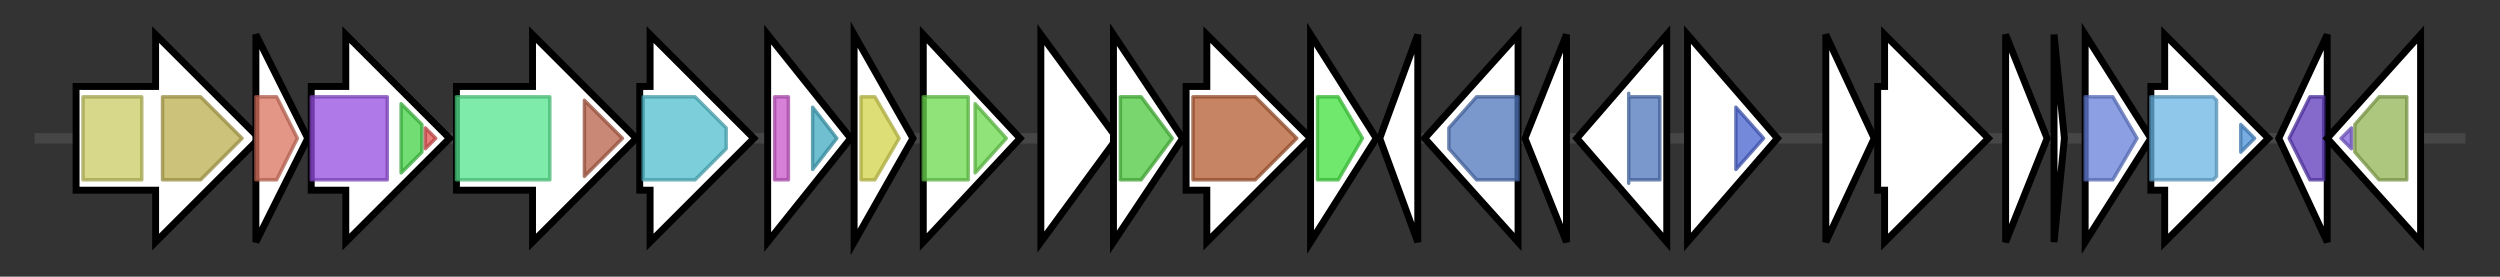 <svg version="1.1" baseProfile="full" xmlns="http://www.w3.org/2000/svg" width="722.967" height="80">
	<rect width="100%" height="100%" fill="#333333" stroke="none"/>
	<g>
		<line x1="10" y1="40.0" x2="712.967" y2="40.0" style="stroke:rgb(70,70,70); stroke-width:3 "/>
		<g>
			<title> (ctg95_24)</title>
			<polygon class=" (ctg95_24)" points="22,25 45,25 45,10 75,40 45,70 45,55 22,55" fill="rgb(255,255,255)" fill-opacity="1.0" stroke="rgb(0,0,0)" stroke-width="2"  />
			<g>
				<title>YjeF_N (PF03853)
"YjeF-related protein N-terminus"</title>
				<rect class="PF03853" x="24" y="28" stroke-linejoin="round" width="17" height="24" fill="rgb(201,202,97)" stroke="rgb(160,161,77)" stroke-width="1" opacity="0.75" />
			</g>
			<g>
				<title>Carb_kinase (PF01256)
"Carbohydrate kinase"</title>
				<polygon class="PF01256" points="47,28 58,28 70,40 58,52 47,52" stroke-linejoin="round" width="25" height="24" fill="rgb(187,173,78)" stroke="rgb(149,138,62)" stroke-width="1" opacity="0.75" />
			</g>
		</g>
		<g>
			<title> (ctg95_25)</title>
			<polygon class=" (ctg95_25)" points="74,10 89,40 74,70" fill="rgb(255,255,255)" fill-opacity="1.0" stroke="rgb(0,0,0)" stroke-width="2"  />
			<g>
				<title>TsaE (PF02367)
"Threonylcarbamoyl adenosine biosynthesis protein TsaE"</title>
				<polygon class="PF02367" points="74,28 80,28 86,40 80,52 74,52" stroke-linejoin="round" width="13" height="24" fill="rgb(217,114,93)" stroke="rgb(173,91,74)" stroke-width="1" opacity="0.75" />
			</g>
		</g>
		<g>
			<title> (ctg95_26)</title>
			<polygon class=" (ctg95_26)" points="90,25 100,25 100,10 130,40 100,70 100,55 90,55" fill="rgb(255,255,255)" fill-opacity="1.0" stroke="rgb(0,0,0)" stroke-width="2"  />
			<g>
				<title>AA_kinase (PF00696)
"Amino acid kinase family"</title>
				<rect class="PF00696" x="90" y="28" stroke-linejoin="round" width="22" height="24" fill="rgb(148,78,224)" stroke="rgb(118,62,179)" stroke-width="1" opacity="0.75" />
			</g>
			<g>
				<title>ACT (PF01842)
"ACT domain"</title>
				<polygon class="PF01842" points="116,30 122,36 122,44 116,50" stroke-linejoin="round" width="6" height="24" fill="rgb(67,209,69)" stroke="rgb(53,167,55)" stroke-width="1" opacity="0.75" />
			</g>
			<g>
				<title>ACT_7 (PF13840)
"ACT domain"</title>
				<polygon class="PF13840" points="123,37 126,40 123,43" stroke-linejoin="round" width="6" height="24" fill="rgb(227,81,80)" stroke="rgb(181,64,64)" stroke-width="1" opacity="0.75" />
			</g>
		</g>
		<g>
			<title> (ctg95_27)</title>
			<polygon class=" (ctg95_27)" points="132,25 154,25 154,10 184,40 154,70 154,55 132,55" fill="rgb(255,255,255)" fill-opacity="1.0" stroke="rgb(0,0,0)" stroke-width="2"  />
			<g>
				<title>HMGL-like (PF00682)
"HMGL-like"</title>
				<rect class="PF00682" x="132" y="28" stroke-linejoin="round" width="27" height="24" fill="rgb(84,228,141)" stroke="rgb(67,182,112)" stroke-width="1" opacity="0.75" />
			</g>
			<g>
				<title>LeuA_dimer (PF08502)
"LeuA allosteric (dimerisation) domain"</title>
				<polygon class="PF08502" points="169,29 180,40 169,51" stroke-linejoin="round" width="14" height="24" fill="rgb(182,95,71)" stroke="rgb(145,76,56)" stroke-width="1" opacity="0.75" />
			</g>
		</g>
		<g>
			<title> (ctg95_28)</title>
			<polygon class=" (ctg95_28)" points="185,25 188,25 188,10 218,40 188,70 188,55 185,55" fill="rgb(255,255,255)" fill-opacity="1.0" stroke="rgb(0,0,0)" stroke-width="2"  />
			<g>
				<title>DUF368 (PF04018)
"Domain of unknown function (DUF368)"</title>
				<polygon class="PF04018" points="186,28 201,28 210,37 210,43 201,52 186,52" stroke-linejoin="round" width="24" height="24" fill="rgb(80,191,205)" stroke="rgb(64,152,164)" stroke-width="1" opacity="0.75" />
			</g>
		</g>
		<g>
			<title> (ctg95_29)</title>
			<polygon class=" (ctg95_29)" points="222,10 246,40 222,70" fill="rgb(255,255,255)" fill-opacity="1.0" stroke="rgb(0,0,0)" stroke-width="2"  />
			<g>
				<title>LysM (PF01476)
"LysM domain"</title>
				<rect class="PF01476" x="224" y="28" stroke-linejoin="round" width="4" height="24" fill="rgb(200,86,203)" stroke="rgb(160,68,162)" stroke-width="1" opacity="0.75" />
			</g>
			<g>
				<title>Peptidase_M23 (PF01551)
"Peptidase family M23"</title>
				<polygon class="PF01551" points="235,31 242,40 235,49" stroke-linejoin="round" width="9" height="24" fill="rgb(65,169,193)" stroke="rgb(51,135,154)" stroke-width="1" opacity="0.75" />
			</g>
		</g>
		<g>
			<title> (ctg95_30)</title>
			<polygon class=" (ctg95_30)" points="247,10 264,40 247,70" fill="rgb(255,255,255)" fill-opacity="1.0" stroke="rgb(0,0,0)" stroke-width="2"  />
			<g>
				<title>Pribosyltran (PF00156)
"Phosphoribosyl transferase domain"</title>
				<polygon class="PF00156" points="249,28 253,28 260,40 253,52 249,52" stroke-linejoin="round" width="14" height="24" fill="rgb(210,210,74)" stroke="rgb(168,168,59)" stroke-width="1" opacity="0.75" />
			</g>
		</g>
		<g>
			<title> (ctg95_31)</title>
			<polygon class=" (ctg95_31)" points="267,10 295,40 267,70" fill="rgb(255,255,255)" fill-opacity="1.0" stroke="rgb(0,0,0)" stroke-width="2"  />
			<g>
				<title>EamA (PF00892)
"EamA-like transporter family"</title>
				<polygon class="PF00892" points="267,28 279,28 280,28 280,52 279,52 267,52" stroke-linejoin="round" width="13" height="24" fill="rgb(105,217,77)" stroke="rgb(84,173,61)" stroke-width="1" opacity="0.75" />
			</g>
			<g>
				<title>EamA (PF00892)
"EamA-like transporter family"</title>
				<polygon class="PF00892" points="282,30 291,40 282,50" stroke-linejoin="round" width="13" height="24" fill="rgb(105,217,77)" stroke="rgb(84,173,61)" stroke-width="1" opacity="0.75" />
			</g>
		</g>
		<g>
			<title> (ctg95_32)</title>
			<polygon class=" (ctg95_32)" points="301,10 323,40 301,70" fill="rgb(255,255,255)" fill-opacity="1.0" stroke="rgb(0,0,0)" stroke-width="2"  />
		</g>
		<g>
			<title> (ctg95_33)</title>
			<polygon class=" (ctg95_33)" points="322,10 342,40 322,70" fill="rgb(255,255,255)" fill-opacity="1.0" stroke="rgb(0,0,0)" stroke-width="2"  />
			<g>
				<title>Ham1p_like (PF01725)
"Ham1 family"</title>
				<polygon class="PF01725" points="324,28 330,28 339,40 330,52 324,52" stroke-linejoin="round" width="17" height="24" fill="rgb(76,199,61)" stroke="rgb(60,159,48)" stroke-width="1" opacity="0.75" />
			</g>
		</g>
		<g>
			<title> (ctg95_34)</title>
			<polygon class=" (ctg95_34)" points="343,25 349,25 349,10 379,40 349,70 349,55 343,55" fill="rgb(255,255,255)" fill-opacity="1.0" stroke="rgb(0,0,0)" stroke-width="2"  />
			<g>
				<title>SQS_PSY (PF00494)
"Squalene/phytoene synthase"</title>
				<polygon class="PF00494" points="345,28 363,28 375,40 375,40 363,52 345,52" stroke-linejoin="round" width="30" height="24" fill="rgb(178,91,49)" stroke="rgb(142,72,39)" stroke-width="1" opacity="0.75" />
			</g>
		</g>
		<g>
			<title> (ctg95_35)</title>
			<polygon class=" (ctg95_35)" points="379,10 398,40 379,70" fill="rgb(255,255,255)" fill-opacity="1.0" stroke="rgb(0,0,0)" stroke-width="2"  />
			<g>
				<title>UDG (PF03167)
"Uracil DNA glycosylase superfamily"</title>
				<polygon class="PF03167" points="381,28 387,28 394,40 387,52 381,52" stroke-linejoin="round" width="16" height="24" fill="rgb(64,224,60)" stroke="rgb(51,179,48)" stroke-width="1" opacity="0.75" />
			</g>
		</g>
		<g>
			<title> (ctg95_36)</title>
			<polygon class=" (ctg95_36)" points="399,40 410,10 410,70" fill="rgb(255,255,255)" fill-opacity="1.0" stroke="rgb(0,0,0)" stroke-width="2"  />
		</g>
		<g>
			<title> (ctg95_37)</title>
			<polygon class=" (ctg95_37)" points="412,40 439,10 439,70" fill="rgb(255,255,255)" fill-opacity="1.0" stroke="rgb(0,0,0)" stroke-width="2"  />
			<g>
				<title>Nitroreductase (PF00881)
"Nitroreductase family"</title>
				<polygon class="PF00881" points="419,37 427,28 439,28 439,52 427,52 419,43" stroke-linejoin="round" width="20" height="24" fill="rgb(79,118,187)" stroke="rgb(63,94,149)" stroke-width="1" opacity="0.75" />
			</g>
		</g>
		<g>
			<title> (ctg95_38)</title>
			<polygon class=" (ctg95_38)" points="441,40 453,10 453,70" fill="rgb(255,255,255)" fill-opacity="1.0" stroke="rgb(0,0,0)" stroke-width="2"  />
		</g>
		<g>
			<title> (ctg95_39)</title>
			<polygon class=" (ctg95_39)" points="456,40 482,10 482,70" fill="rgb(255,255,255)" fill-opacity="1.0" stroke="rgb(0,0,0)" stroke-width="2"  />
			<g>
				<title>Nitroreductase (PF00881)
"Nitroreductase family"</title>
				<polygon class="PF00881" points="471,27 471,28 480,28 480,52 471,52 471,53" stroke-linejoin="round" width="9" height="24" fill="rgb(79,118,187)" stroke="rgb(63,94,149)" stroke-width="1" opacity="0.75" />
			</g>
		</g>
		<g>
			<title> (ctg95_40)</title>
			<polygon class=" (ctg95_40)" points="488,10 514,40 488,70" fill="rgb(255,255,255)" fill-opacity="1.0" stroke="rgb(0,0,0)" stroke-width="2"  />
			<g>
				<title>DUF4352 (PF11611)
"Domain of unknown function (DUF4352)"</title>
				<polygon class="PF11611" points="502,31 510,40 502,49" stroke-linejoin="round" width="10" height="24" fill="rgb(71,97,207)" stroke="rgb(56,77,165)" stroke-width="1" opacity="0.75" />
			</g>
		</g>
		<g>
			<title> (ctg95_41)</title>
			<polygon class=" (ctg95_41)" points="528,10 542,40 528,70" fill="rgb(255,255,255)" fill-opacity="1.0" stroke="rgb(0,0,0)" stroke-width="2"  />
		</g>
		<g>
			<title> (ctg95_42)</title>
			<polygon class=" (ctg95_42)" points="543,25 545,25 545,10 575,40 545,70 545,55 543,55" fill="rgb(255,255,255)" fill-opacity="1.0" stroke="rgb(0,0,0)" stroke-width="2"  />
		</g>
		<g>
			<title> (ctg95_43)</title>
			<polygon class=" (ctg95_43)" points="580,10 592,40 580,70" fill="rgb(255,255,255)" fill-opacity="1.0" stroke="rgb(0,0,0)" stroke-width="2"  />
		</g>
		<g>
			<title> (ctg95_44)</title>
			<polygon class=" (ctg95_44)" points="594,10 597,40 594,70" fill="rgb(255,255,255)" fill-opacity="1.0" stroke="rgb(0,0,0)" stroke-width="2"  />
		</g>
		<g>
			<title> (ctg95_45)</title>
			<polygon class=" (ctg95_45)" points="603,10 622,40 603,70" fill="rgb(255,255,255)" fill-opacity="1.0" stroke="rgb(0,0,0)" stroke-width="2"  />
			<g>
				<title>DUF1485 (PF07364)
"Metallopeptidase family M81"</title>
				<polygon class="PF07364" points="603,28 611,28 618,40 611,52 603,52" stroke-linejoin="round" width="18" height="24" fill="rgb(101,127,217)" stroke="rgb(80,101,173)" stroke-width="1" opacity="0.75" />
			</g>
		</g>
		<g>
			<title> (ctg95_46)</title>
			<polygon class=" (ctg95_46)" points="622,25 626,25 626,10 656,40 626,70 626,55 622,55" fill="rgb(255,255,255)" fill-opacity="1.0" stroke="rgb(0,0,0)" stroke-width="2"  />
			<g>
				<title>MMR_HSR1 (PF01926)
"50S ribosome-binding GTPase"</title>
				<polygon class="PF01926" points="622,28 640,28 641,29 641,51 640,52 622,52" stroke-linejoin="round" width="19" height="24" fill="rgb(105,180,226)" stroke="rgb(83,143,180)" stroke-width="1" opacity="0.75" />
			</g>
			<g>
				<title>YchF-GTPase_C (PF06071)
"Protein of unknown function (DUF933)"</title>
				<polygon class="PF06071" points="648,36 652,40 648,44" stroke-linejoin="round" width="8" height="24" fill="rgb(74,145,213)" stroke="rgb(59,115,170)" stroke-width="1" opacity="0.75" />
			</g>
		</g>
		<g>
			<title> (ctg95_47)</title>
			<polygon class=" (ctg95_47)" points="659,40 673,10 673,70" fill="rgb(255,255,255)" fill-opacity="1.0" stroke="rgb(0,0,0)" stroke-width="2"  />
			<g>
				<title>NUDIX (PF00293)
"NUDIX domain"</title>
				<polygon class="PF00293" points="662,40 668,28 672,28 672,52 668,52" stroke-linejoin="round" width="12" height="24" fill="rgb(92,56,187)" stroke="rgb(73,44,149)" stroke-width="1" opacity="0.75" />
			</g>
		</g>
		<g>
			<title> (ctg95_48)</title>
			<polygon class=" (ctg95_48)" points="673,40 700,10 700,70" fill="rgb(255,255,255)" fill-opacity="1.0" stroke="rgb(0,0,0)" stroke-width="2"  />
			<g>
				<title>TPR_9 (PF13371)
"Tetratricopeptide repeat"</title>
				<polygon class="PF13371" points="677,40 680,37 680,43" stroke-linejoin="round" width="7" height="24" fill="rgb(128,97,219)" stroke="rgb(102,77,175)" stroke-width="1" opacity="0.75" />
			</g>
			<g>
				<title>Transglut_core2 (PF13369)
"Transglutaminase-like superfamily"</title>
				<polygon class="PF13369" points="681,36 688,28 696,28 696,52 688,52 681,44" stroke-linejoin="round" width="15" height="24" fill="rgb(145,180,83)" stroke="rgb(116,144,66)" stroke-width="1" opacity="0.75" />
			</g>
		</g>
	</g>
</svg>
